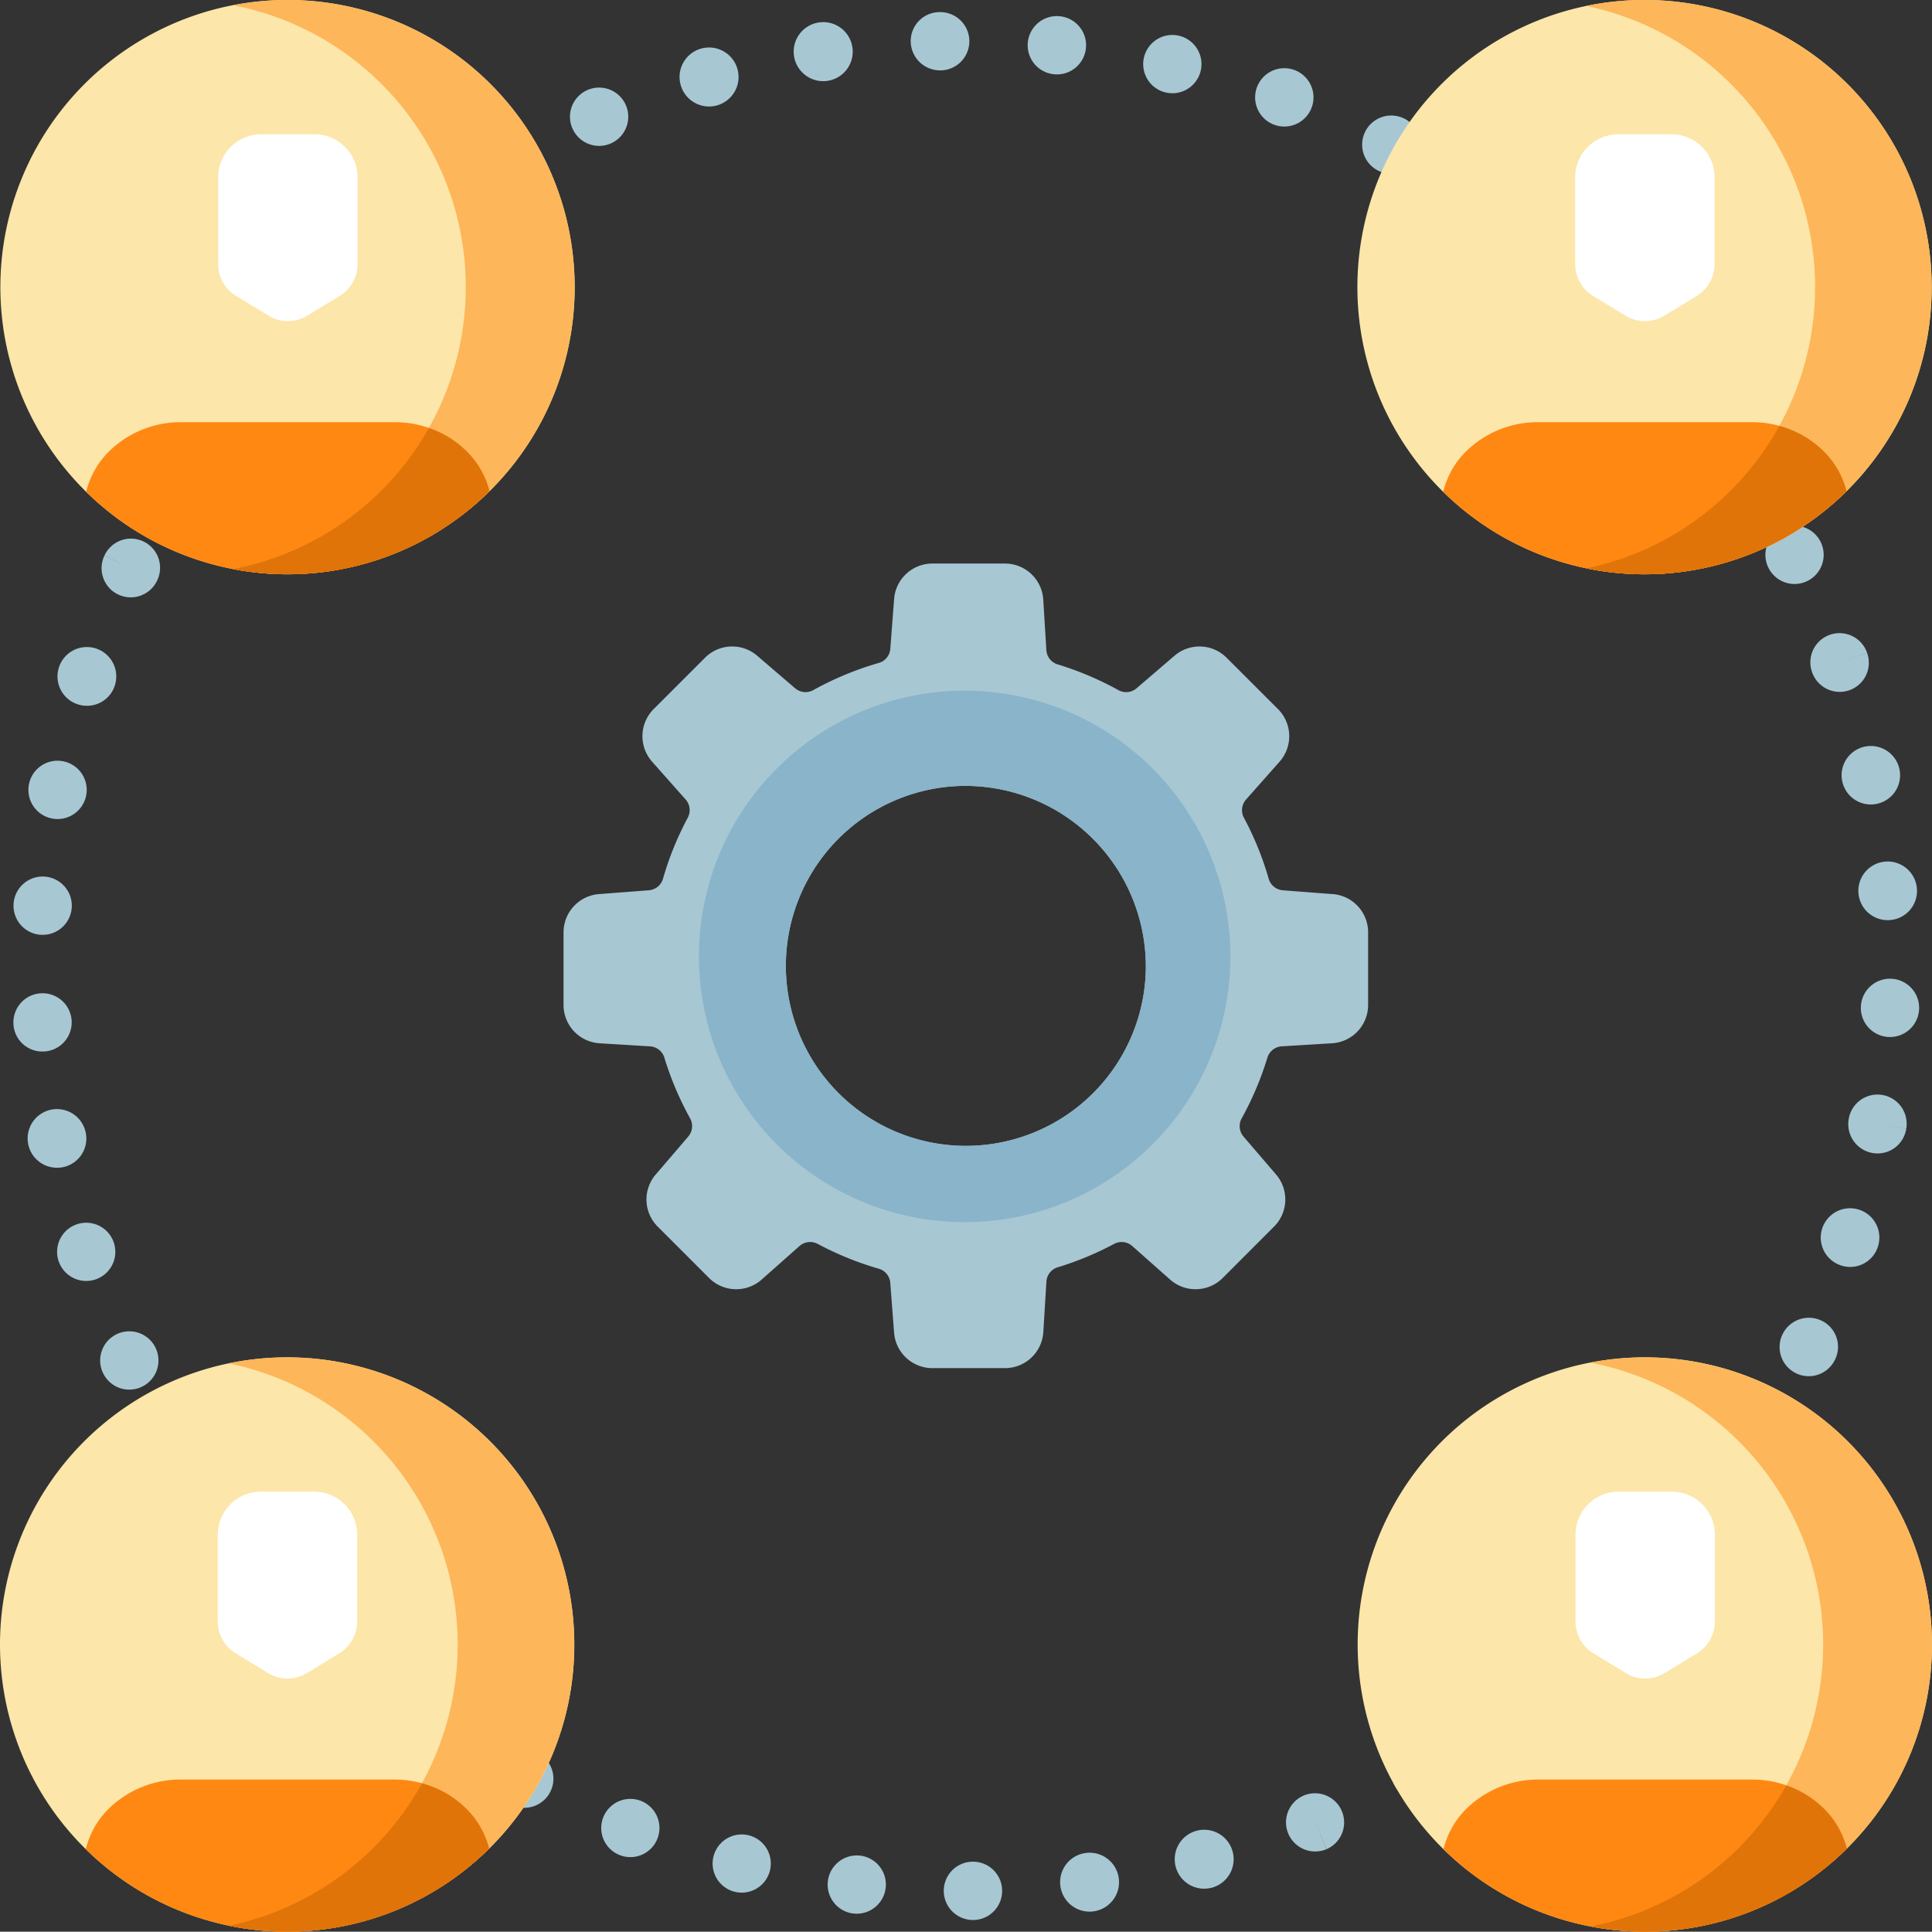 <svg id="team_3_" data-name="team (3)" xmlns="http://www.w3.org/2000/svg" width="208.569" height="208.538" viewBox="0 0 208.569 208.538">
  <rect x="0" y="0" width="208.569" height="208.538" fill="#333333" stroke="none"/>
  <path id="Path_246" data-name="Path 246" d="M107.146,209.165a3.147,3.147,0,0,1-.091-6.293l.135,0a3.148,3.148,0,0,1,.011,6.295Zm.043-2.689,0,.035v-.492Zm-12.6,2.01a3.267,3.267,0,0,1-.372-.022l-.041,0a3.147,3.147,0,0,1,.735-6.25l.041,0a3.147,3.147,0,0,1-.363,6.273Zm25.14-.223a3.18,3.18,0,1,1,.5-.04l-.121.018A3.12,3.12,0,0,1,119.732,208.263Zm-37.557-2.051a3.236,3.236,0,0,1-.743-.089l-.127-.033a3.141,3.141,0,1,1,.87.123Zm49.933-.425a3.181,3.181,0,1,1,.87-.123c-.027.008-.1.027-.127.033A3.131,3.131,0,0,1,132.109,205.787Zm-61.959-3.41a3.13,3.13,0,0,1-1.1-.2c-.037-.014-.113-.045-.15-.06a3.143,3.143,0,1,1,1.254.261Zm73.941-.608a3.145,3.145,0,0,1-1.23-6.044l.072-.029a3.147,3.147,0,0,1,2.369,5.83l-1.185-2.915,1.173,2.92A3.147,3.147,0,0,1,144.091,201.769ZM58.7,197.054a3.115,3.115,0,0,1-1.473-.371l-.108-.059a3.141,3.141,0,1,1,1.582.43Zm96.743-.767a3.164,3.164,0,1,1,1.585-.43c-.01,0-.057.032-.068.037a3.116,3.116,0,0,1-1.516.393ZM48.021,190.345a3.141,3.141,0,0,1-1.832-.587l-.078-.057a3.155,3.155,0,1,1,1.91.644Zm118.01-.934a3.147,3.147,0,0,1-1.89-5.665l.049-.037a3.147,3.147,0,1,1,3.746,5.057l-1.873-2.529,1.854,2.543A3.132,3.132,0,0,1,166.031,189.411ZM38.263,182.349a3.155,3.155,0,0,1-2.142-.835l-.08-.073a3.162,3.162,0,1,1,2.221.909Zm137.395-1.1a3.162,3.162,0,1,1,2.209-.905l-.032.03a3.141,3.141,0,0,1-2.177.875ZM29.593,173.177a3.152,3.152,0,0,1-2.414-1.119l-.064-.076a3.153,3.153,0,1,1,2.478,1.2Zm154.574-1.249a3.173,3.173,0,1,1,2.511-1.248c-.035.046-.07.091-.108.134A3.14,3.14,0,0,1,184.167,171.928ZM22.15,162.972a3.142,3.142,0,0,1-2.676-1.488l2.673-1.66-2.676,1.656a3.131,3.131,0,0,1,.918-4.341,3.165,3.165,0,0,1,4.368.924l.064.1a3.146,3.146,0,0,1-2.67,4.807Zm169.279-1.378a3.1,3.1,0,0,1-1.625-.457,3.138,3.138,0,0,1-1.069-4.3l.048-.076a3.147,3.147,0,0,1,5.347,3.319l-2.673-1.66,2.669,1.668a3.165,3.165,0,0,1-2.7,1.5ZM16.061,151.91a3.137,3.137,0,0,1-2.829-1.773l-.054-.113a3.147,3.147,0,1,1,4.252,1.571,3.116,3.116,0,0,1-1.368.315Zm181.3-1.45a3.149,3.149,0,0,1-2.866-4.443,3.161,3.161,0,0,1,4.171-1.591,3.127,3.127,0,0,1,1.582,4.144l-.017.038a3.146,3.146,0,0,1-2.869,1.852ZM11.409,140.179a3.142,3.142,0,0,1-2.972-2.121c-.013-.038-.038-.115-.049-.151a3.143,3.143,0,1,1,3.022,2.272Zm190.427-1.515a3.111,3.111,0,0,1-.939-.145,3.164,3.164,0,1,1,3.962-2.131l-.021.065A3.147,3.147,0,0,1,201.836,138.665ZM8.27,127.957a3.166,3.166,0,1,1,3.074-3.841c.011.048.019.1.029.146a3.147,3.147,0,0,1-2.552,3.647,3.258,3.258,0,0,1-.551.048Zm-.331-3.089-.019,0,.353-.062Zm196.847,1.544a3.105,3.105,0,0,1-.482-.037,3.163,3.163,0,0,1-2.637-3.6l.019-.118a3.147,3.147,0,1,1,6.2,1.095l-3.1-.547,3.1.552A3.122,3.122,0,0,1,204.786,126.412Zm-198.1-11a3.127,3.127,0,0,1-3.135-2.941l0-.041a3.147,3.147,0,1,1,3.327,2.977q-.1,0-.191,0Zm199.455-1.569c-.032,0-.064,0-.1,0a3.147,3.147,0,0,1-3.052-3.238c0-.03,0-.1.006-.134a3.147,3.147,0,1,1,3.141,3.373Zm.46-3.16h.037l-.5-.029ZM6.709,102.809c-.064,0-.126,0-.189,0a3.144,3.144,0,0,1-2.955-3.323c0-.03.006-.1.01-.134a3.147,3.147,0,1,1,3.135,3.461ZM205.9,101.227a3.165,3.165,0,1,1,3.135-3.466c0,.03.008.1.01.134a3.147,3.147,0,0,1-2.957,3.326C206.024,101.226,205.962,101.227,205.9,101.227ZM8.322,90.313a3.148,3.148,0,0,1-3.1-3.727c0-.024.016-.089.021-.113a3.148,3.148,0,1,1,3.081,3.84Zm195.754-1.572a3.157,3.157,0,1,1,3.073-3.843c0,.006.011.054.013.06a3.156,3.156,0,0,1-3.085,3.782ZM11.5,78.087a3.172,3.172,0,1,1,3.023-2.274c-.011.037-.035.113-.048.15A3.148,3.148,0,0,1,11.5,78.087Zm-.269-3.24.269.092Zm189.478,1.739a3.163,3.163,0,0,1-2.968-2.08l-.032-.092a3.147,3.147,0,0,1,5.953-2.046l-2.977,1.023,2.979-1.015a3.143,3.143,0,0,1-2.955,4.21ZM16.212,66.38a3.148,3.148,0,0,1-2.831-4.519l2.832,1.372-2.829-1.381a3.147,3.147,0,0,1,5.7,2.675l-.037.076a3.148,3.148,0,0,1-2.834,1.777Zm179.621-1.443a3.145,3.145,0,0,1-2.778-1.666c-.025-.049-.051-.1-.075-.148a3.146,3.146,0,1,1,2.853,1.814Zm.212-3.3-.232.113Zm-175.8-2.867a3.146,3.146,0,0,1-2.735-4.694c.029-.049.057-.1.086-.145a3.147,3.147,0,1,1,2.649,4.839ZM189.53,54a3.163,3.163,0,1,1,2.578-4.949c.008.014.041.064.051.078A3.146,3.146,0,0,1,189.53,54ZM27.3,48.309a3.148,3.148,0,0,1-2.482-5.079l.027-.033a3.146,3.146,0,1,1,4.966,3.864l-.025.033A3.141,3.141,0,0,1,27.3,48.309Zm154.6-4.349a3.167,3.167,0,0,1-2.377-1.069l-.072-.084a3.147,3.147,0,1,1,4.8-4.066l-2.4,2.032,2.408-2.027a3.141,3.141,0,0,1-2.36,5.215ZM35.625,38.815A3.147,3.147,0,0,1,33.4,33.443l2.226,2.225L33.4,33.438a3.147,3.147,0,1,1,4.521,4.379l-.075.076a3.136,3.136,0,0,1-2.225.921Zm137.408-3.862A3.142,3.142,0,0,1,171,34.208c-.033-.029-.1-.086-.129-.115a3.148,3.148,0,1,1,2.161.859Zm.118-3.337-.148.161ZM45.085,30.455a3.146,3.146,0,0,1-1.933-5.63l.032-.025a3.147,3.147,0,0,1,3.865,4.968l-.033.025a3.128,3.128,0,0,1-1.93.662Zm118.026-3.3a3.195,3.195,0,0,1-2.651-4.949,3.164,3.164,0,0,1,4.385-.827l.1.067a3.148,3.148,0,0,1-1.832,5.709ZM55.524,23.361A3.147,3.147,0,0,1,53.93,17.5l1.593,2.716-1.58-2.723a3.147,3.147,0,0,1,3.235,5.4c-.01.006-.056.032-.064.038a3.136,3.136,0,0,1-1.59.431Zm96.767-2.708a3.123,3.123,0,0,1-1.368-.317c-.049-.024-.1-.049-.146-.075a3.144,3.144,0,1,1,1.515.391Zm.081-3.386-.116.218Zm-85.592.376a3.147,3.147,0,0,1-1.3-6.013c.049-.022.1-.045.15-.064a3.147,3.147,0,1,1,1.152,6.077Zm73.971-2.088a3.155,3.155,0,0,1-1.025-.172c-.027-.008-.094-.033-.121-.043a3.15,3.15,0,1,1,1.146.215Zm.164-3.706-.2.544Zm-62.263,1.54a3.184,3.184,0,1,1,.98-.156l-.15.045a3.2,3.2,0,0,1-.831.111ZM78.575,9.95l.08.29Zm50.083,2.008a3.136,3.136,0,0,1-.638-.065l-.146-.033a3.146,3.146,0,1,1,.785.1Zm.033-3.474-.078.317ZM90.972,10.656a3.187,3.187,0,1,1,.609-.059c-.035.008-.111.019-.146.024A3.04,3.04,0,0,1,90.972,10.656Zm-.048-3.513.053.366ZM116.2,9.926a2.977,2.977,0,0,1-.334-.018,3.147,3.147,0,0,1,.565-6.268l.134.013a3.147,3.147,0,0,1-.364,6.273ZM103.585,9.49a3.165,3.165,0,0,1-3.165-3.054A3.13,3.13,0,0,1,103.452,3.2l.041,0,.094,0a3.147,3.147,0,0,1,.091,6.293c-.032,0-.064,0-.094,0Zm0,0" transform="translate(-2.101 -1.893)" fill="#a7c7d3"/>
  <path id="Path_247" data-name="Path 247" d="M232.38,185.033,227,184.621a1.727,1.727,0,0,1-1.532-1.241,33.485,33.485,0,0,0-2.681-6.6,1.73,1.73,0,0,1,.236-1.959l3.62-4.086a4.145,4.145,0,0,0-.172-5.678l-5.547-5.542a4.137,4.137,0,0,0-5.627-.215l-4.091,3.509a1.727,1.727,0,0,1-1.959.205,33.986,33.986,0,0,0-6.567-2.782,1.726,1.726,0,0,1-1.216-1.548l-.333-5.442A4.143,4.143,0,0,0,197,149.347h-7.837a4.143,4.143,0,0,0-4.134,3.825l-.411,5.375a1.72,1.72,0,0,1-1.238,1.528,33.939,33.939,0,0,0-7.083,2.937,1.729,1.729,0,0,1-1.96-.205l-4.091-3.509a4.138,4.138,0,0,0-5.627.215l-5.547,5.542a4.146,4.146,0,0,0-.172,5.678l3.622,4.086a1.732,1.732,0,0,1,.235,1.959,33.487,33.487,0,0,0-2.681,6.6,1.727,1.727,0,0,1-1.532,1.241l-5.375.412a4.143,4.143,0,0,0-3.827,4.132V197a4.147,4.147,0,0,0,3.894,4.137l5.442.331a1.724,1.724,0,0,1,1.548,1.217,34.033,34.033,0,0,0,2.783,6.565,1.73,1.73,0,0,1-.207,1.96l-3.507,4.091a4.138,4.138,0,0,0,.213,5.627l5.544,5.547a4.145,4.145,0,0,0,5.676.172l4.086-3.622a1.732,1.732,0,0,1,1.96-.234,33.641,33.641,0,0,0,6.6,2.681,1.726,1.726,0,0,1,1.241,1.531l.411,5.375a4.144,4.144,0,0,0,4.134,3.827H197a4.144,4.144,0,0,0,4.137-3.894l.333-5.442a1.723,1.723,0,0,1,1.213-1.548,33.633,33.633,0,0,0,6.1-2.53,1.731,1.731,0,0,1,1.956.235l4.086,3.62a4.145,4.145,0,0,0,5.678-.172l5.542-5.547a4.138,4.138,0,0,0,.215-5.627l-3.509-4.091a1.727,1.727,0,0,1-.205-1.959,33.985,33.985,0,0,0,2.782-6.567,1.73,1.73,0,0,1,1.548-1.217l5.442-.331A4.144,4.144,0,0,0,236.2,197v-7.839a4.138,4.138,0,0,0-3.824-4.132Zm-20.2,8.757a19.432,19.432,0,1,1-20.417-20.417,19.5,19.5,0,0,1,20.417,20.417Zm0,0" transform="translate(-88.505 -88.509)" fill="#a7c7d3"/>
  <path id="Path_248" data-name="Path 248" d="M62.094,31a30.89,30.89,0,0,1-9.2,22.034v0A31,31,0,1,1,62.094,31Zm0,0" transform="translate(-0.055 0)" fill="#fce6a9"/>
  <path id="Path_249" data-name="Path 249" d="M67.648,0a31.072,31.072,0,0,0-5.875.563A31,31,0,0,1,77.7,53.033v0a30.934,30.934,0,0,1-15.928,8.4,31,31,0,0,0,27.677-8.4v0A31,31,0,0,0,67.648,0Zm0,0" transform="translate(-36.609 0)" fill="#fdb659"/>
  <path id="Path_250" data-name="Path 250" d="M66.37,119.347v0a30.993,30.993,0,0,1-43.541.059,9.243,9.243,0,0,1,2.84-4.707,11.041,11.041,0,0,1,7.49-2.807H56.052a11.049,11.049,0,0,1,7.493,2.807,9.263,9.263,0,0,1,2.824,4.645Zm0,0" transform="translate(-13.529 -66.313)" fill="#ff8812"/>
  <path id="Path_251" data-name="Path 251" d="M89.45,120.259a9.263,9.263,0,0,0-2.824-4.645,10.5,10.5,0,0,0-3.717-2.18,31.074,31.074,0,0,1-5.207,6.825v0a30.923,30.923,0,0,1-15.928,8.4q1.423.274,2.887.417c.076.008.154.011.231.018.411.037.823.07,1.24.091.5.024,1.009.038,1.518.038a30.9,30.9,0,0,0,21.8-8.964Zm0,0" transform="translate(-36.609 -67.226)" fill="#e07409"/>
  <path id="Path_252" data-name="Path 252" d="M70.93,53.034l-3.491,2.129a4.032,4.032,0,0,1-4.195,0l-3.491-2.129a4.038,4.038,0,0,1-1.937-3.451V40.234a4.652,4.652,0,0,1,4.648-4.656h5.754a4.652,4.652,0,0,1,4.648,4.656v9.349a4.038,4.038,0,0,1-1.937,3.451Zm0,0" transform="translate(-34.264 -21.085)" fill="#fff"/>
  <path id="Path_253" data-name="Path 253" d="M421.8,390.725a30.886,30.886,0,0,1-9.2,22.032v0a31,31,0,1,1,9.2-22.037Zm0,0" transform="translate(-213.234 -213.188)" fill="#fce6a9"/>
  <path id="Path_254" data-name="Path 254" d="M427.355,359.727a31.073,31.073,0,0,0-5.875.563,30.994,30.994,0,0,1,15.928,52.468v0a30.934,30.934,0,0,1-15.928,8.4,31,31,0,0,0,27.677-8.4v0a31,31,0,0,0-21.8-53.032Zm0,0" transform="translate(-249.786 -213.188)" fill="#fdb659"/>
  <path id="Path_255" data-name="Path 255" d="M426.077,479.069v0a30.993,30.993,0,0,1-43.541.059,9.237,9.237,0,0,1,2.84-4.707,11.042,11.042,0,0,1,7.49-2.809h22.893a11.05,11.05,0,0,1,7.493,2.809A9.266,9.266,0,0,1,426.077,479.069Zm0,0" transform="translate(-226.705 -279.499)" fill="#ff8812"/>
  <path id="Path_256" data-name="Path 256" d="M449.157,479.983a9.266,9.266,0,0,0-2.824-4.643,10.486,10.486,0,0,0-3.717-2.18,31.073,31.073,0,0,1-5.207,6.825v0a30.935,30.935,0,0,1-15.928,8.4q1.423.272,2.887.417c.076.008.154.011.231.018.412.037.824.07,1.24.091.5.024,1.009.038,1.518.038a30.9,30.9,0,0,0,21.8-8.964Zm0,0" transform="translate(-249.786 -280.413)" fill="#e07409"/>
  <path id="Path_257" data-name="Path 257" d="M430.637,412.76l-3.491,2.129a4.032,4.032,0,0,1-4.195,0l-3.491-2.129a4.042,4.042,0,0,1-1.937-3.451V399.96a4.652,4.652,0,0,1,4.648-4.656h5.754a4.652,4.652,0,0,1,4.648,4.656v9.349A4.042,4.042,0,0,1,430.637,412.76Zm0,0" transform="translate(-247.441 -234.273)" fill="#fff"/>
  <path id="Path_258" data-name="Path 258" d="M421.725,31a30.89,30.89,0,0,1-9.2,22.034v0A31,31,0,1,1,421.725,31Zm0,0" transform="translate(-213.188 0)" fill="#fce6a9"/>
  <path id="Path_259" data-name="Path 259" d="M426.668,0a31.062,31.062,0,0,0-6.293.641,31,31,0,0,1,15.508,52.392v0a30.929,30.929,0,0,1-15.507,8.321,31.019,31.019,0,0,0,28.093-8.321v0A31,31,0,0,0,426.668,0Zm0,0" transform="translate(-249.131 0)" fill="#fdb659"/>
  <path id="Path_260" data-name="Path 260" d="M426,119.345v0a30.995,30.995,0,0,1-43.54.059,9.226,9.226,0,0,1,2.84-4.709,11.044,11.044,0,0,1,7.488-2.807h22.893a11.056,11.056,0,0,1,7.493,2.807A9.274,9.274,0,0,1,426,119.345Zm0,0" transform="translate(-226.662 -66.311)" fill="#ff8812"/>
  <path id="Path_261" data-name="Path 261" d="M445.648,115.287a10.611,10.611,0,0,0-4.425-2.4,31.071,31.071,0,0,1-5.339,7.049v0a30.924,30.924,0,0,1-15.505,8.321q1.5.31,3.06.474l.041,0c.468.048.94.083,1.415.11.059,0,.118.01.175.013.53.027,1.065.041,1.6.041a30.9,30.9,0,0,0,21.8-8.964v0a9.263,9.263,0,0,0-2.824-4.645Zm0,0" transform="translate(-249.133 -66.899)" fill="#e07409"/>
  <path id="Path_262" data-name="Path 262" d="M430.561,53.036l-3.491,2.129a4.035,4.035,0,0,1-4.2,0l-3.491-2.129a4.037,4.037,0,0,1-1.937-3.45v-9.35a4.651,4.651,0,0,1,4.648-4.654h5.754a4.652,4.652,0,0,1,4.65,4.654v9.35A4.041,4.041,0,0,1,430.561,53.036Zm0,0" transform="translate(-247.395 -21.087)" fill="#fff"/>
  <path id="Path_263" data-name="Path 263" d="M62,390.725a30.88,30.88,0,0,1-9.2,22.032v0A31,31,0,1,1,62,390.725Zm0,0" transform="translate(0 -213.188)" fill="#fce6a9"/>
  <path id="Path_264" data-name="Path 264" d="M66.942,359.727a31.064,31.064,0,0,0-6.293.641,31,31,0,0,1,15.508,52.39v0a30.954,30.954,0,0,1-15.507,8.321,31.037,31.037,0,0,0,28.094-8.321v0a31,31,0,0,0-21.8-53.032Zm0,0" transform="translate(-35.943 -213.188)" fill="#fdb659"/>
  <path id="Path_265" data-name="Path 265" d="M66.274,479.069v0a30.995,30.995,0,0,1-43.54.059,9.226,9.226,0,0,1,2.84-4.709,11.045,11.045,0,0,1,7.49-2.807H55.956a11.06,11.06,0,0,1,7.495,2.807,9.278,9.278,0,0,1,2.823,4.645Zm0,0" transform="translate(-13.473 -279.499)" fill="#ff8812"/>
  <path id="Path_266" data-name="Path 266" d="M85.923,475.012a10.613,10.613,0,0,0-4.427-2.4,31.1,31.1,0,0,1-5.337,7.048v0a30.954,30.954,0,0,1-15.507,8.321q1.5.31,3.06.473l.041.006c.468.048.94.081,1.415.108.059,0,.118.011.177.013.53.029,1.063.041,1.6.041a30.9,30.9,0,0,0,21.8-8.962v0a9.278,9.278,0,0,0-2.823-4.645Zm0,0" transform="translate(-35.945 -280.087)" fill="#e07409"/>
  <path id="Path_267" data-name="Path 267" d="M70.834,412.763l-3.491,2.129a4.035,4.035,0,0,1-4.2,0l-3.491-2.129a4.045,4.045,0,0,1-1.937-3.451v-9.349a4.651,4.651,0,0,1,4.65-4.654h5.754a4.652,4.652,0,0,1,4.648,4.654v9.349a4.045,4.045,0,0,1-1.937,3.451Zm0,0" transform="translate(-34.206 -234.275)" fill="#fff"/>
  <path id="Path_268" data-name="Path 268" d="M213.917,183.047A28.685,28.685,0,1,0,242.6,211.734,28.686,28.686,0,0,0,213.917,183.047Zm19.533,30.714a19.432,19.432,0,1,1-20.417-20.417A19.5,19.5,0,0,1,233.45,213.761Zm0,0" transform="translate(-109.775 -108.481)" fill="#89b4c9"/>
</svg>
